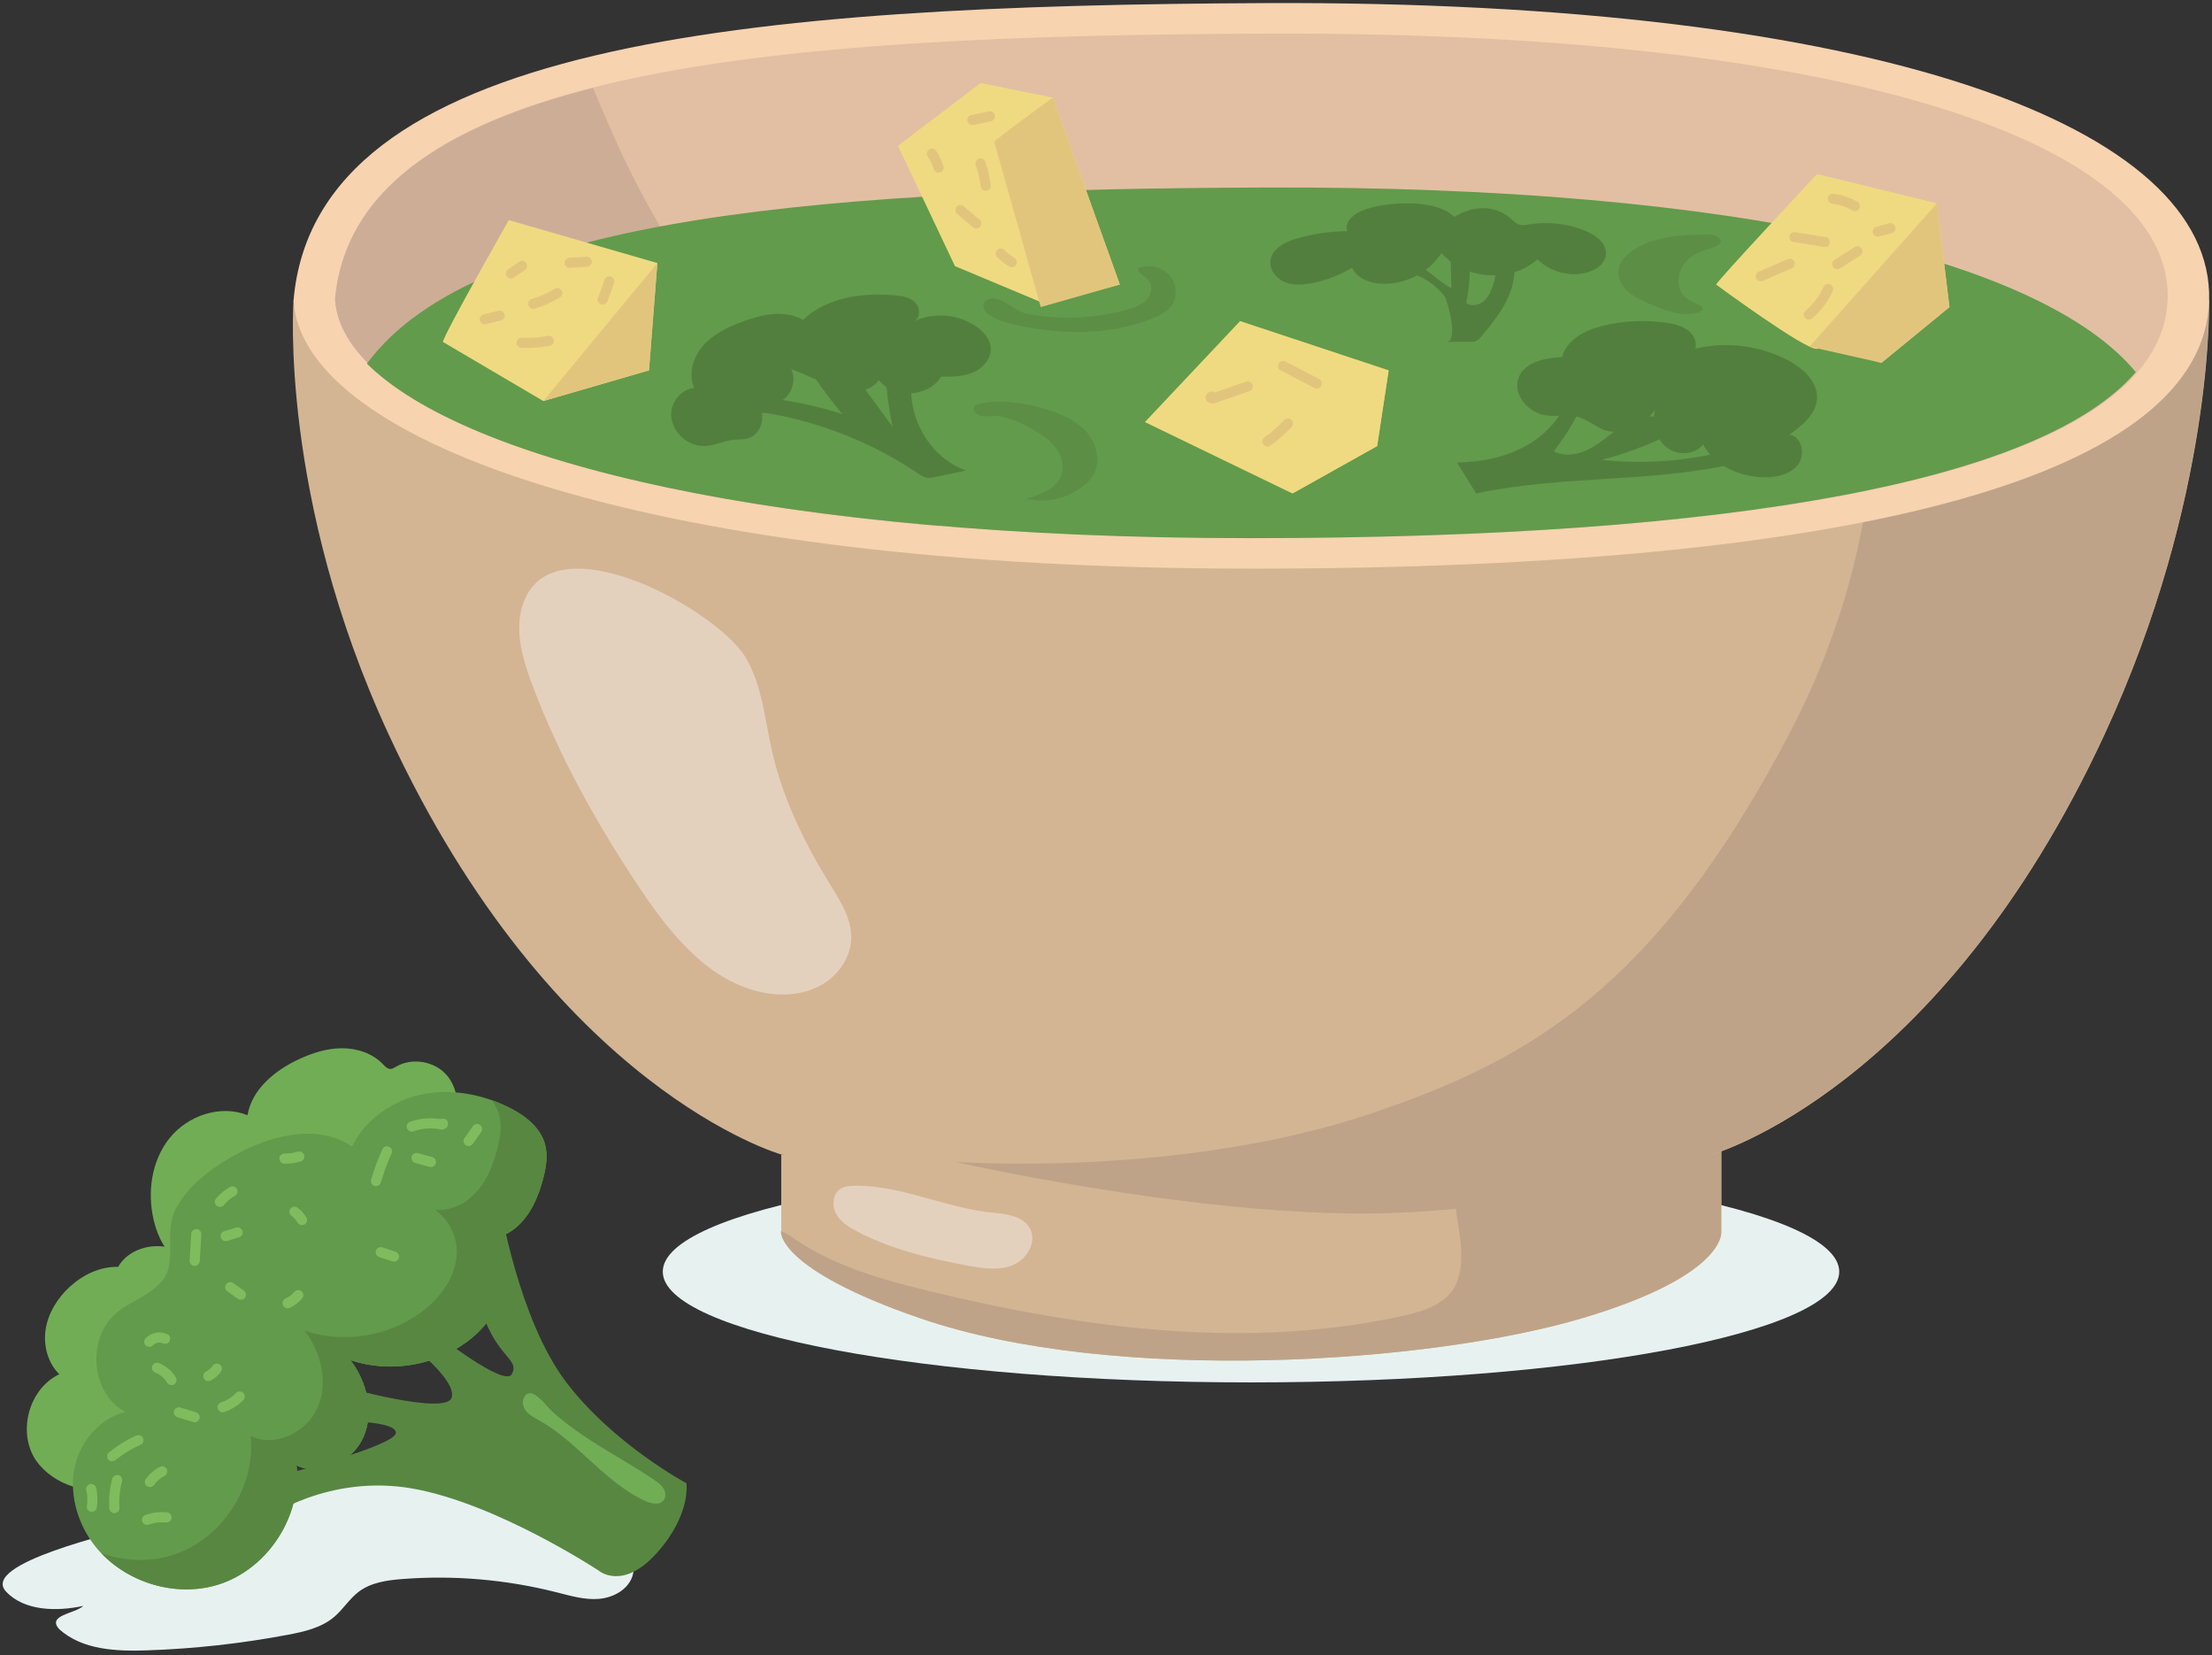 <svg width="401" height="300" viewBox="0 0 401 300" fill="none" xmlns="http://www.w3.org/2000/svg">
<rect x="0" y="0" width="401" height="300" fill="#333333" stroke="none"/>
<g id="soup">
<g id="g126">
<path id="path128" d="M1.096 288.45C4.418 292.012 10.327 292.079 15.091 291.05C13.649 292.467 8.356 292.7 10.772 295.301C14.928 299.018 21.051 299.302 26.626 299.11C35.197 298.819 43.74 297.873 52.168 296.286C55.148 295.724 58.247 295.019 60.564 293.062C62.201 291.68 63.337 289.76 65.046 288.471C67.271 286.795 70.184 286.392 72.961 286.178C82.327 285.457 91.812 286.276 100.915 288.589C103.438 289.23 105.993 289.99 108.588 289.775C111.179 289.559 113.865 288.103 114.659 285.628C115.784 282.144 112.82 278.704 109.792 276.648C103.716 272.522 96.5 270.48 89.431 268.501C83.157 266.745 76.768 264.976 70.255 265.159C65.225 265.306 60.31 266.613 55.446 267.917C45.039 270.703 34.013 272.762 23.996 276.752C21.365 277.799 -3.708 283.301 1.096 288.45" fill="#E7F2F0"/>
</g>
<g id="g130">
<path id="path132" d="M333.424 230.472C333.424 241.557 285.683 250.542 226.787 250.542C167.892 250.542 120.151 241.557 120.151 230.472C120.151 219.388 167.892 210.402 226.787 210.402C285.683 210.402 333.424 219.388 333.424 230.472Z" fill="#E7F2F0"/>
</g>
<g id="g134">
<path id="path136" d="M27.875 221.19C26.652 216.084 27.464 210.343 30.755 206.252C34.05 202.164 40.002 200.145 44.867 202.119C45.663 197.409 49.845 193.982 54.182 191.97C56.643 190.827 59.296 189.981 62.01 189.981C64.723 189.977 67.512 190.891 69.392 192.846C69.792 193.261 70.23 193.755 70.807 193.737C71.158 193.725 71.468 193.518 71.773 193.336C74.695 191.608 78.824 192.306 81.017 194.899C83.055 197.311 83.304 200.813 82.613 203.897C81.5 208.905 78.216 213.234 74.216 216.442C70.207 219.654 65.501 221.855 60.757 223.814C56.363 225.633 51.895 227.271 47.365 228.728C45.056 229.471 42.708 230.169 40.289 230.373C33.639 230.928 29.449 227.743 27.875 221.19" fill="#71AD55"/>
</g>
<path id="path138" d="M6.1 263.994C3.278 258.883 5.47 251.569 10.743 249.064C8.632 246.975 7.81 243.776 8.289 240.843C8.768 237.91 10.437 235.254 12.622 233.238C15.014 231.038 18.16 229.509 21.41 229.609C23.186 226.469 27.372 225.213 30.858 226.149C34.347 227.081 37.133 229.811 38.942 232.936C41.845 237.951 42.501 244.366 40.069 249.628C38.463 253.102 35.648 255.906 32.49 258.069C29.837 259.889 27.092 261.389 24.899 263.791C23.356 265.483 22.129 267.918 20.054 269.031C15.382 271.537 8.481 268.298 6.1 263.994" fill="#71AD55"/>
<g id="g140">
<path id="path142" d="M312.069 223.233V208.327L226.849 197.607L141.629 209.233V223.233C141.629 223.233 140.914 229.976 166.763 238.884C202.104 251.067 259.541 247.057 286.94 238.884C313.142 231.071 312.069 223.233 312.069 223.233" fill="#D3B594"/>
</g>
<g id="g144">
<path id="path146" d="M286.876 238.886C313.076 231.073 312.003 223.235 312.003 223.235V208.329L272.937 203.414C272.875 203.451 272.807 203.487 272.745 203.524C268.266 206.229 263.963 208.664 263.621 214.237C263.269 220.091 266.462 227.197 263.917 232.795C262.356 236.24 258.246 237.601 254.55 238.423C226.334 244.706 196.801 240.845 168.709 234.054C159.933 231.934 151.027 229.44 143.64 224.249C143.034 223.822 142.303 223.393 141.566 223.11V223.235C141.566 223.235 140.846 229.978 166.693 238.886C202.037 251.069 259.474 247.059 286.876 238.886" fill="#BFA388"/>
</g>
<g id="g148">
<path id="path150" d="M400.475 54.463H225.996H53.212C53.212 54.463 50.538 90.097 70.459 133.105C100.332 197.61 141.628 209.235 141.628 209.235L225.996 210.864L310.364 209.235C310.364 209.235 351.66 197.61 381.527 133.105C401.448 90.097 400.475 54.463 400.475 54.463" fill="#D3B594"/>
</g>
<g id="g152">
<path id="path154" d="M400.415 54.458H338.452C338.452 54.458 346.502 90.662 324.538 132.661C300.227 179.141 277.186 192.072 249.016 201.658C214.054 213.552 173.121 210.566 173.121 210.566C173.121 210.566 214.163 219.943 247.075 219.943C279.803 219.943 310.31 209.232 310.31 209.232C310.31 209.232 351.598 197.607 381.475 133.102C401.395 90.095 400.415 54.458 400.415 54.458" fill="#BFA388"/>
</g>
<g id="g156">
<path id="path158" d="M53.213 54.459C54.736 80.379 118.599 103.061 226.851 103.061C338.624 103.061 399.595 85.83 400.477 54.459C401.359 23.095 340.829 0.084 229.496 0.56C135.729 0.96 57.187 7.631 53.213 54.459Z" fill="#F7D3B0"/>
</g>
<g id="g160">
<path id="path162" d="M60.73 54.177C62.19 77.297 123.286 97.532 226.852 97.532C333.786 97.532 392.117 82.164 392.963 54.177C393.809 26.19 335.898 5.66 229.385 6.086C139.671 6.444 64.535 12.396 60.73 54.177" fill="#E2BFA3"/>
</g>
<g id="g164">
<path id="path166" d="M141.9 180.239C140.763 180.239 139.626 180.126 138.511 179.915C128.62 178.05 121.623 169.397 116.023 161.036C108.242 149.406 101.362 137.112 96.453 124.009C94.659 119.23 93.135 113.892 94.933 109.113C96.571 104.755 100.238 103.062 104.743 103.062C115.732 103.062 131.702 113.159 135.26 119.31C138.182 124.367 138.658 130.409 139.951 136.106C141.896 144.678 145.79 152.707 150.414 160.185C152.304 163.242 154.397 166.475 154.308 170.067C154.224 173.599 151.9 176.858 148.809 178.568C146.708 179.734 144.308 180.239 141.9 180.239" fill="#E4D1BD"/>
</g>
<g id="g168">
<path id="path170" d="M180.045 229.916C178.578 229.916 177.086 229.675 175.646 229.413C168.694 228.152 161.725 226.487 155.458 223.225C153.947 222.439 152.411 221.498 151.585 220.006C150.759 218.517 150.935 216.349 152.384 215.443C153.073 215.011 153.925 214.931 154.742 214.909C154.972 214.9 155.206 214.896 155.431 214.896C163.417 214.896 171.839 219.025 179.965 219.776C182.536 220.015 185.557 220.425 186.745 222.713C187.995 225.12 186.162 228.205 183.662 229.257C182.514 229.741 181.29 229.916 180.045 229.916Z" fill="#E4D1BD"/>
</g>
<g id="g172">
<path id="path174" d="M60.732 54.256C61.904 72.79 101.399 89.468 170.373 95.358C166.667 92.846 163.07 90.188 159.584 87.383C138.24 70.201 121.119 47.758 110.343 22.559C109.434 20.443 108.448 18.216 107.508 15.941C80.081 22.886 62.52 34.609 60.732 54.256" fill="#CEAD97"/>
</g>
<g id="g176">
<path id="path178" d="M387.19 67.444C370.489 47.23 315.952 33.635 229.067 33.985C152.518 34.289 86.58 38.665 66.518 65.905C84.454 83.734 141.015 97.532 226.536 97.532C315.135 97.532 370.376 86.982 387.19 67.444Z" fill="#629B4B"/>
</g>
<g id="g180">
<path id="path182" d="M125.626 80.478C123.421 79.662 121.7 77.504 121.67 75.155C121.644 72.806 123.525 70.501 125.866 70.313C124.717 67.781 125.643 64.68 127.49 62.606C129.337 60.532 131.94 59.301 134.538 58.319C138.101 56.974 142.292 56.048 145.567 57.995C149.833 53.882 156.308 53 162.212 53.524C163.544 53.638 164.971 53.865 165.915 54.812C166.858 55.755 166.906 57.655 165.696 58.222C169.342 56.506 173.914 56.943 177.171 59.323C178.35 60.187 179.407 61.384 179.582 62.833C179.826 64.807 178.311 66.663 176.49 67.471C174.669 68.283 172.613 68.283 170.617 68.269C168.277 72.025 162.037 72.365 159.304 68.885C158.304 70.374 156.365 71.003 154.571 70.907C152.78 70.806 151.086 70.099 149.436 69.4C147.436 68.553 145.436 67.711 143.441 66.864C144.227 68.575 143.799 70.772 142.423 72.06C141.044 73.348 138.825 73.636 137.17 72.736C138.467 74.234 138.528 76.662 137.31 78.225C135.843 80.103 134.241 79.421 132.306 79.81C129.918 80.29 128.18 81.421 125.626 80.478" fill="#537F3E"/>
</g>
<g id="g184">
<path id="path186" d="M166.504 85.852C166.981 86.173 167.48 86.511 168.048 86.594C168.477 86.654 168.907 86.567 169.332 86.481C171.266 86.082 173.201 85.683 175.136 85.279C167.978 82.759 163.593 74.188 165.736 66.909C163.988 67.039 162.235 67.169 160.487 67.295C160.683 70.683 161.125 74.053 161.823 77.372C159.264 73.88 156.709 70.388 154.154 66.901C153.686 66.263 153.213 65.617 152.567 65.161C150.606 63.769 147.908 64.576 145.661 65.426C147.808 68.766 150.151 71.971 152.68 75.029C146.728 73.125 140.521 72.032 134.279 71.78C133.707 71.759 135.038 74.066 135.385 74.301C136.275 74.903 138.552 74.765 139.628 74.96C142.851 75.532 146.03 76.339 149.14 77.359C155.282 79.376 161.147 82.234 166.504 85.852" fill="#537F3E"/>
</g>
<g id="g188">
<path id="path190" d="M278.89 74.914C276.438 73.947 274.461 71.257 275.207 68.73C276.116 65.675 280.011 64.851 283.198 64.719C283.954 61.569 287.347 59.846 290.497 59.064C294.355 58.107 298.414 57.927 302.351 58.551C303.62 58.752 304.925 59.053 305.956 59.825C306.992 60.596 307.684 61.949 307.335 63.191C313.001 61.833 319.153 62.631 324.285 65.385C326.954 66.822 329.586 69.269 329.39 72.293C329.211 75.109 326.695 77.123 324.401 78.762C326.611 79.116 327.329 82.324 326.008 84.131C324.687 85.939 322.229 86.51 319.988 86.504C315.538 86.494 310.876 84.459 308.731 80.558C307.24 82.54 304.006 82.615 302.082 81.04C300.169 79.459 299.519 76.695 300 74.264C298.567 76.531 296.014 78.059 293.335 78.249C290.338 78.46 289.086 76.727 286.628 75.76C284.26 74.824 281.454 75.918 278.89 74.914" fill="#537F3E"/>
</g>
<g id="g192">
<path id="path194" d="M276.902 80.653C273.059 82.872 268.565 83.757 264.134 83.82C265.29 85.694 266.446 87.569 267.607 89.443C283.781 85.939 300.824 87.683 316.821 83.445C316.884 82.502 316.467 81.539 315.733 80.94C307.568 83.45 298.892 84.267 290.405 83.34C294.498 82.268 298.492 80.794 302.288 78.935C302.709 78.727 303.168 78.466 303.287 78.013C303.407 77.534 303.09 77.055 302.725 76.717C300.835 74.946 297.747 75.222 295.435 76.399C293.123 77.571 291.259 79.466 289.056 80.836C286.853 82.205 283.984 83.018 281.693 81.794C283.219 79.737 284.807 77.503 285.89 75.17C286.593 73.66 287.489 72.369 285.432 72.749C283.833 73.04 282.771 75.337 281.86 76.441C280.469 78.128 278.798 79.555 276.902 80.653" fill="#537F3E"/>
</g>
<g id="g196">
<path id="path198" d="M247.116 38.088C245.46 38.709 243.652 40.23 244.242 41.896C241.121 41.916 238 42.376 235.006 43.26C232.89 43.886 230.506 45.128 230.299 47.325C230.142 48.966 231.395 50.502 232.92 51.128C234.445 51.749 236.172 51.638 237.793 51.33C240.374 50.84 242.869 49.88 245.116 48.517C245.919 50.386 248.126 51.244 250.161 51.401C254.504 51.724 258.954 49.517 261.322 45.855C265.559 50.739 273.882 51.294 278.72 47.007C280.993 49.244 284.452 50.199 287.548 49.431C289.245 49.012 291.002 47.83 291.133 46.088C291.28 44.138 289.381 42.684 287.593 41.921C284.341 40.528 280.69 40.093 277.205 40.669C276.665 40.76 276.104 40.876 275.569 40.745C274.847 40.568 274.311 39.987 273.746 39.507C270.791 36.997 266.731 37.356 263.65 39.316C260.257 35.917 251.171 36.563 247.116 38.088" fill="#537F3E"/>
</g>
<g id="g200">
<path id="path202" d="M262.204 61.971C263.634 61.961 265.07 61.951 266.5 61.946C266.861 61.941 267.227 61.941 267.559 61.807C268.014 61.629 268.341 61.238 268.648 60.862C270.222 58.952 271.805 57.022 272.953 54.829C274.102 52.642 274.799 50.138 274.463 47.683C273.419 47.599 272.369 47.51 271.315 47.42C271.32 48.95 271.073 50.479 270.578 51.929C270.222 52.968 269.717 54.003 268.851 54.676C267.98 55.349 266.678 55.552 265.787 54.913C266.396 52.112 266.594 49.222 266.371 46.361C265.238 46.277 264.104 46.188 262.966 46.104C263.011 48.153 263.055 50.202 263.105 52.251C261.457 51.439 258.863 48.984 257.042 47.945C256.483 47.628 255.84 49.539 255.226 49.44C258.304 50.044 260.502 51.993 261.843 53.632C262.367 54.27 264.51 61.956 262.204 61.971" fill="#537F3E"/>
</g>
<g id="g228">
<path id="path230" d="M251.742 67.115L234.295 89.442L249.656 80.841L251.742 67.115Z" fill="#E2C57D"/>
</g>
<g id="cheese">
<g id="g212">
<path id="path214" d="M80.289 61.971C80.477 60.569 92.236 39.895 92.236 39.895L119.165 47.672L117.651 67.12L98.495 72.684L80.289 61.971" fill="#EFDA81"/>
</g>
<g id="g220">
<path id="path222" d="M119.165 47.672L117.651 67.12L98.495 72.684L119.165 47.672" fill="#E2C57D"/>
</g>
<g id="g236">
<path id="path238" d="M93.088 50.359C93.761 49.901 94.435 49.447 95.113 48.989C95.313 48.854 95.467 48.677 95.536 48.438C95.598 48.219 95.567 47.926 95.444 47.73C95.317 47.534 95.124 47.361 94.893 47.307C94.662 47.253 94.389 47.261 94.181 47.399C93.507 47.853 92.834 48.312 92.16 48.77C91.96 48.904 91.802 49.081 91.737 49.32C91.679 49.539 91.702 49.832 91.829 50.028C91.956 50.225 92.145 50.398 92.379 50.452C92.614 50.506 92.888 50.498 93.088 50.359Z" fill="#E2C57D"/>
</g>
<g id="g240">
<path id="path242" d="M88.114 58.764C89.02 58.542 89.923 58.324 90.83 58.102C91.296 57.988 91.621 57.433 91.472 56.97C91.316 56.484 90.841 56.205 90.34 56.328C89.437 56.546 88.531 56.767 87.624 56.989C87.157 57.104 86.832 57.659 86.981 58.122C87.142 58.607 87.613 58.887 88.114 58.764Z" fill="#E2C57D"/>
</g>
<g id="g244">
<path id="path246" d="M94.552 63.05C96.29 63.144 98.032 63 99.735 62.647C100.205 62.55 100.523 61.968 100.379 61.514C100.216 61.014 99.751 60.769 99.243 60.87C98.381 61.048 97.85 61.126 96.984 61.188C96.174 61.246 95.359 61.25 94.552 61.208C94.067 61.184 93.605 61.65 93.628 62.131C93.652 62.651 94.036 63.023 94.552 63.05Z" fill="#E2C57D"/>
</g>
<g id="g248">
<path id="path250" d="M96.919 55.942C98.525 55.48 100.073 54.795 101.489 53.908C101.897 53.651 102.096 53.076 101.82 52.648C101.555 52.24 100.999 52.045 100.559 52.317C99.894 52.733 99.202 53.103 98.49 53.426C98.393 53.469 98.296 53.511 98.202 53.55C98.397 53.469 98.152 53.57 98.136 53.578C97.938 53.659 97.743 53.733 97.549 53.803C97.179 53.939 96.81 54.06 96.433 54.169C95.97 54.301 95.631 54.822 95.787 55.301C95.939 55.771 96.425 56.086 96.919 55.942" fill="#E2C57D"/>
</g>
<g id="g252">
<path id="path254" d="M110.137 54.531C110.591 53.457 110.99 52.364 111.341 51.251C111.483 50.793 111.171 50.224 110.694 50.118C110.192 50.003 109.715 50.268 109.565 50.761C109.214 51.874 108.811 52.968 108.361 54.041C108.278 54.242 108.349 54.57 108.456 54.748C108.566 54.941 108.787 55.123 109.008 55.174C109.241 55.225 109.506 55.214 109.715 55.079C109.932 54.941 110.038 54.764 110.137 54.531" fill="#E2C57D"/>
</g>
<g id="g256">
<path id="path258" d="M103.262 48.554C104.298 48.492 105.329 48.429 106.364 48.366C106.843 48.335 107.31 47.962 107.282 47.444C107.262 46.97 106.878 46.491 106.364 46.523C105.329 46.586 104.298 46.648 103.262 46.715C102.784 46.742 102.321 47.115 102.341 47.633C102.364 48.107 102.749 48.586 103.262 48.554Z" fill="#E2C57D"/>
</g>
</g>
<g id="cheese_2">
<g id="g204">
<path id="path206" d="M173.12 48.234L162.791 26.421L177.778 15.042L190.862 17.697L203.003 51.575L188.968 54.871L173.12 48.234Z" fill="#EFDA81"/>
</g>
<g id="g224">
<path id="path226" d="M190.862 17.698C190.862 17.698 180.145 25.439 180.239 25.728C180.339 26.021 188.666 55.651 188.666 55.651L203.003 51.576L190.862 17.698" fill="#E2C57D"/>
</g>
<g id="g260">
<path id="path262" d="M168.15 28.303C168.486 28.825 168.78 29.378 169.026 29.951C168.995 29.878 168.961 29.805 168.931 29.731C169.056 30.025 169.164 30.326 169.263 30.628C169.336 30.857 169.478 31.06 169.685 31.18C169.884 31.297 170.173 31.345 170.397 31.271C170.854 31.125 171.195 30.633 171.04 30.141C170.729 29.166 170.298 28.23 169.737 27.376C169.608 27.173 169.422 27.018 169.185 26.953C168.965 26.893 168.672 26.919 168.478 27.044C168.072 27.303 167.865 27.872 168.15 28.303" fill="#E2C57D"/>
</g>
<g id="g264">
<path id="path266" d="M176.868 29.835C177.304 31.166 177.623 32.529 177.811 33.917C177.837 34.126 178.059 34.362 178.234 34.467C178.43 34.58 178.723 34.628 178.946 34.558C179.164 34.484 179.382 34.349 179.491 34.135C179.618 33.899 179.622 33.685 179.587 33.423C179.399 32.04 179.085 30.678 178.644 29.346C178.496 28.892 178.003 28.547 177.514 28.705C177.055 28.853 176.706 29.346 176.868 29.835" fill="#E2C57D"/>
</g>
<g id="g268">
<path id="path270" d="M173.455 38.713C174.414 39.528 175.372 40.342 176.33 41.157C176.517 41.318 176.722 41.427 176.983 41.427C177.205 41.427 177.475 41.327 177.628 41.157C177.946 40.813 178.024 40.19 177.628 39.855C176.674 39.04 175.716 38.226 174.758 37.411C174.57 37.25 174.366 37.141 174.109 37.141C173.882 37.141 173.612 37.241 173.455 37.411C173.142 37.755 173.063 38.382 173.455 38.713Z" fill="#E2C57D"/>
</g>
<g id="g272">
<path id="path274" d="M180.771 46.601C181.435 47.251 182.173 47.831 182.964 48.319C183.162 48.446 183.447 48.477 183.676 48.416C183.887 48.354 184.12 48.191 184.221 47.989C184.463 47.537 184.331 47.001 183.891 46.728C183.557 46.522 183.232 46.293 182.916 46.051C182.977 46.1 183.039 46.148 183.105 46.196C182.74 45.915 182.397 45.616 182.072 45.295C181.9 45.128 181.659 45.027 181.417 45.027C181.193 45.027 180.925 45.128 180.771 45.295C180.608 45.471 180.485 45.7 180.499 45.946C180.507 46.192 180.591 46.425 180.771 46.601" fill="#E2C57D"/>
</g>
<g id="g276">
<path id="path278" d="M176.517 22.651C177.579 22.424 178.646 22.197 179.712 21.97C180.18 21.869 180.499 21.292 180.35 20.838C180.188 20.339 179.725 20.086 179.218 20.195C178.156 20.422 177.09 20.645 176.023 20.873C175.556 20.973 175.232 21.554 175.381 22.009C175.542 22.503 176.006 22.756 176.517 22.651Z" fill="#E2C57D"/>
</g>
</g>
<g id="cheese_3">
<g id="g216">
<path id="path218" d="M207.551 76.495L224.81 58.188L251.742 67.115L249.656 80.841L234.296 89.442L207.551 76.495" fill="#EFDA81"/>
</g>
<g id="g280">
<path id="path282" d="M220.658 71.958C220.611 71.292 220.057 70.813 219.381 70.99C218.911 71.111 218.538 71.567 218.548 72.056C218.552 72.713 219.167 73.141 219.782 73.137C220.229 73.137 220.685 72.909 221.105 72.764C222.888 72.149 224.672 71.539 226.456 70.924C226.926 70.761 227.238 70.291 227.099 69.788C226.973 69.332 226.437 68.982 225.967 69.145C224.877 69.523 223.783 69.9 222.693 70.272C222.148 70.463 221.603 70.65 221.053 70.836C220.802 70.924 220.55 71.008 220.299 71.097C220.173 71.139 220.047 71.185 219.922 71.227C219.852 71.251 219.782 71.274 219.712 71.297C219.866 71.288 220.01 71.339 220.136 71.455C220.22 71.591 220.294 71.726 220.373 71.861C220.383 71.912 220.387 71.958 220.392 72.01C220.35 72.163 220.313 72.317 220.266 72.475C219.996 72.573 219.731 72.671 219.465 72.773C219.326 72.69 219.19 72.615 219.06 72.536L219.079 72.564C218.99 72.345 218.902 72.126 218.813 71.912V71.958C218.85 72.457 219.214 72.88 219.735 72.88C220.206 72.88 220.69 72.457 220.658 71.958" fill="#E2C57D"/>
</g>
<g id="g284">
<path id="path286" d="M230.223 80.811C231.638 79.809 232.955 78.676 234.135 77.407C234.464 77.054 234.511 76.448 234.135 76.104C233.778 75.775 233.185 75.724 232.833 76.104C232.278 76.701 231.695 77.27 231.079 77.806C230.778 78.074 230.468 78.328 230.153 78.578C230.115 78.606 230.082 78.634 230.045 78.662C229.955 78.733 230.186 78.559 230.049 78.662C229.969 78.723 229.889 78.784 229.805 78.846C229.635 78.972 229.461 79.095 229.292 79.217C228.897 79.494 228.676 80.035 228.963 80.477C229.212 80.867 229.8 81.107 230.223 80.811" fill="#E2C57D"/>
</g>
<g id="g288">
<path id="path290" d="M232.142 67.121C234.178 68.181 236.218 69.242 238.249 70.302C238.694 70.529 239.252 70.416 239.513 69.971C239.754 69.559 239.626 68.939 239.181 68.711C237.146 67.651 235.11 66.591 233.074 65.53C232.629 65.303 232.071 65.416 231.815 65.862C231.569 66.278 231.702 66.894 232.142 67.121Z" fill="#E2C57D"/>
</g>
</g>
<g id="cheese_4">
<g id="g208">
<path id="path210" d="M311.102 51.577C311.297 50.892 329.4 31.546 329.4 31.546L351.125 36.847L353.4 55.656L341.071 65.758C341.071 65.758 331.377 62.841 329.4 63.221C327.417 63.602 311.102 51.577 311.102 51.577Z" fill="#EFDA81"/>
</g>
<g id="g232">
<path id="path234" d="M351.125 36.847L328.031 62.825L341.072 65.758L353.401 55.656L351.125 36.847Z" fill="#E2C57D"/>
</g>
<g id="g292">
<path id="path294" d="M319.667 50.876C321.419 50.113 323.165 49.35 324.912 48.583C325.359 48.393 325.49 47.709 325.243 47.325C324.943 46.862 324.459 46.789 323.986 46.994C322.234 47.757 320.488 48.519 318.742 49.282C318.3 49.477 318.163 50.16 318.41 50.544C318.705 51.002 319.199 51.081 319.667 50.876Z" fill="#E2C57D"/>
</g>
<g id="g296">
<path id="path298" d="M328.567 57.674C330.094 56.343 331.356 54.678 332.221 52.843C332.427 52.409 332.358 51.831 331.892 51.581C331.484 51.364 330.853 51.449 330.635 51.91C330.222 52.79 329.718 53.612 329.14 54.386C329.087 54.461 329.087 54.455 329.145 54.386C329.103 54.439 329.066 54.492 329.023 54.54C328.949 54.636 328.875 54.726 328.8 54.816C328.647 54.991 328.493 55.171 328.328 55.341C327.994 55.702 327.634 56.046 327.263 56.37C326.897 56.688 326.913 57.356 327.263 57.674C327.65 58.029 328.175 58.013 328.567 57.674" fill="#E2C57D"/>
</g>
<g id="g300">
<path id="path302" d="M325.052 43.856C326.891 44.158 328.729 44.454 330.568 44.756C331.045 44.831 331.585 44.635 331.702 44.11C331.803 43.67 331.564 43.061 331.061 42.976C329.222 42.679 327.384 42.383 325.545 42.081C325.073 42.006 324.527 42.202 324.411 42.727C324.31 43.167 324.543 43.776 325.052 43.856Z" fill="#E2C57D"/>
</g>
<g id="g304">
<path id="path306" d="M333.505 48.675C334.733 47.901 335.954 47.122 337.176 46.349C337.582 46.087 337.785 45.516 337.502 45.089C337.24 44.679 336.685 44.481 336.243 44.759C335.026 45.532 333.799 46.311 332.577 47.085C332.172 47.341 331.969 47.917 332.246 48.344C332.513 48.749 333.073 48.952 333.505 48.675" fill="#E2C57D"/>
</g>
<g id="g308">
<path id="path310" d="M340.651 42.864C341.424 42.66 342.198 42.456 342.971 42.252C343.433 42.128 343.761 41.591 343.611 41.118C343.455 40.64 342.977 40.344 342.477 40.473C341.703 40.678 340.935 40.887 340.162 41.091C339.694 41.215 339.367 41.752 339.522 42.225C339.673 42.703 340.156 42.998 340.651 42.864Z" fill="#E2C57D"/>
</g>
<g id="g312">
<path id="path314" d="M332.264 36.936C332.312 36.941 332.36 36.947 332.402 36.952C332.28 36.936 332.264 36.936 332.37 36.952C332.45 36.963 332.53 36.973 332.61 36.989C332.792 37.021 332.962 37.053 333.138 37.096C333.458 37.165 333.773 37.256 334.087 37.363C334.247 37.416 334.402 37.469 334.557 37.528C334.594 37.544 334.893 37.656 334.663 37.571C334.727 37.597 334.791 37.629 334.855 37.656C335.175 37.805 335.495 37.965 335.799 38.147C336.215 38.386 336.828 38.253 337.058 37.816C337.292 37.373 337.175 36.813 336.727 36.557C335.351 35.752 333.842 35.278 332.264 35.096C331.784 35.038 331.325 35.56 331.341 36.014C331.368 36.563 331.746 36.877 332.264 36.936" fill="#E2C57D"/>
</g>
</g>
<g id="g316">
<path id="path318" d="M188.414 78.535C189.698 79.365 190.914 80.362 191.726 81.654C192.538 82.947 192.902 84.585 192.422 86.039C191.565 88.606 188.58 89.669 185.973 90.392C189.478 91.244 193.355 90.419 196.209 88.211C197.058 87.555 197.83 86.77 198.319 85.819C199.598 83.346 198.705 80.173 196.82 78.131C194.935 76.085 192.251 74.968 189.59 74.16C185.753 72.997 181.651 72.351 177.72 73.15C176.338 73.433 176.122 74.29 177.155 75.08C178.075 75.78 179.309 75.282 180.332 75.358C183.105 75.555 186.121 77.045 188.414 78.535" fill="#5C8E46"/>
</g>
<g id="g320">
<path id="path322" d="M186.212 56.872C192.258 58.042 198.588 57.763 204.506 56.057C205.727 55.705 206.985 55.262 207.854 54.333C208.723 53.41 209.061 51.868 208.288 50.862C207.653 50.043 206.372 49.627 206.258 48.594C208.179 47.871 210.539 48.31 211.938 49.81C213.338 51.31 213.58 53.821 212.35 55.463C211.577 56.487 210.379 57.091 209.189 57.585C201.378 60.828 192.505 60.7 184.241 58.893C182.466 58.504 180.66 58.02 179.196 56.945C178.748 56.611 178.309 56.176 178.254 55.623C178.172 54.818 178.991 54.146 179.796 54.1C181.941 53.977 183.999 56.442 186.212 56.872" fill="#5C8E46"/>
</g>
<g id="g324">
<path id="path326" d="M305.186 47.992C304.025 49.708 303.895 52.248 305.352 53.72C306.094 54.467 307.115 54.845 308.069 55.291C308.354 55.431 308.68 55.638 308.675 55.96C308.665 56.286 308.312 56.478 308.001 56.577C305.046 57.541 301.868 56.281 299.012 55.047C297.607 54.435 296.176 53.808 295.051 52.766C293.926 51.724 293.159 50.174 293.455 48.671C293.709 47.349 294.73 46.302 295.829 45.524C299.712 42.792 304.766 42.579 309.515 42.496C311.687 42.465 313.118 43.901 310.609 44.819C308.468 45.597 306.622 45.871 305.186 47.992" fill="#5C8E46"/>
</g>
<g id="g328">
<path id="path330" d="M18.395 241.658C16.238 246.673 17.896 253.373 22.733 255.894C18.291 257.01 14.805 260.905 13.675 265.347C12.548 269.789 13.609 274.626 16.037 278.515C20.886 286.289 31.365 290.013 40.032 287.044C48.699 284.076 54.694 274.708 53.764 265.595C58.179 267.76 63.953 264.941 65.909 260.421C67.861 255.906 66.529 250.461 63.562 246.534C70.572 248.858 78.67 247.58 84.618 243.211C88.096 240.659 90.946 236.833 91.124 232.523C91.306 228.212 88.069 223.678 83.754 223.495C86.628 225.517 90.803 224.773 93.494 222.527C96.193 220.277 97.638 216.869 98.505 213.469C99.009 211.486 99.346 209.38 98.808 207.408C97.956 204.275 95.101 202.114 92.193 200.678C87.329 198.281 81.698 197.243 76.389 198.366C71.083 199.493 66.188 202.916 63.822 207.796C57.304 203.385 48.347 205.894 41.581 209.914C37.701 212.222 33.971 215.103 31.861 219.096C29.599 223.375 32.298 228.824 29.324 232.228C25.936 236.101 20.773 236.132 18.395 241.658" fill="#629B4B"/>
</g>
<g id="g332">
<path id="path334" d="M92.192 200.662C91.205 200.178 90.19 199.748 89.144 199.38C89.752 200.186 90.221 201.077 90.492 202.064C91.031 204.035 90.694 206.142 90.19 208.125C89.323 211.525 87.874 214.937 85.179 217.183C83.444 218.628 81.093 219.445 78.878 219.309C81.345 220.963 82.937 224.123 82.809 227.178C82.627 231.489 79.78 235.315 76.303 237.867C70.354 242.239 62.257 243.517 55.247 241.19C58.214 245.117 59.542 250.562 57.59 255.077C55.638 259.597 49.864 262.416 45.445 260.251C46.379 269.367 40.384 278.731 31.717 281.701C27.406 283.177 22.647 282.998 18.36 281.49C23.758 287.175 32.565 289.587 40.031 287.029C48.698 284.061 54.693 274.692 53.764 265.58C58.179 267.745 63.953 264.925 65.909 260.406C67.86 255.89 66.528 250.445 63.562 246.519C70.571 248.842 78.669 247.564 84.617 243.196C88.095 240.644 90.945 236.818 91.124 232.507C91.251 229.452 89.663 226.292 87.193 224.638C89.412 224.774 91.763 223.956 93.493 222.512C96.193 220.266 97.637 216.854 98.505 213.454C99.008 211.471 99.345 209.364 98.807 207.393C97.955 204.26 95.101 202.099 92.192 200.662Z" fill="#588742"/>
</g>
<path id="path336" d="M21.656 273.328C21.542 271.585 21.69 270.111 22.128 268.479C22.253 268.014 21.973 267.458 21.483 267.347C21 267.237 20.485 267.491 20.352 267.989C19.884 269.724 19.696 271.537 19.814 273.328C19.847 273.807 20.216 274.271 20.735 274.249C21.207 274.227 21.693 273.843 21.656 273.328" fill="#7FBC5E"/>
<path id="path338" d="M20.99 264.58C21.078 264.51 21.166 264.44 21.255 264.367C21.306 264.326 21.343 264.3 21.27 264.355C21.314 264.322 21.358 264.285 21.402 264.252C21.583 264.116 21.767 263.983 21.951 263.854C22.331 263.585 22.721 263.327 23.116 263.084C23.901 262.605 24.715 262.182 25.551 261.809C25.994 261.61 26.134 260.932 25.883 260.546C25.588 260.092 25.094 260.008 24.623 260.218C22.843 261.01 21.2 262.049 19.685 263.276C19.313 263.582 19.346 264.267 19.685 264.58C20.087 264.945 20.588 264.905 20.99 264.58" fill="#7FBC5E"/>
<path id="path340" d="M27.965 269.057C28.002 269.009 28.039 268.957 28.076 268.91C28.028 268.972 27.98 269.035 27.932 269.097C28.267 268.666 28.654 268.279 29.085 267.944C29.023 267.992 28.96 268.04 28.898 268.088C29.203 267.852 29.528 267.646 29.87 267.469C30.298 267.248 30.46 266.61 30.198 266.209C29.918 265.77 29.399 265.641 28.938 265.877C27.91 266.411 27.052 267.196 26.373 268.128C26.241 268.309 26.222 268.629 26.281 268.84C26.34 269.053 26.506 269.285 26.705 269.389C26.919 269.503 27.177 269.558 27.413 269.481C27.486 269.451 27.56 269.422 27.634 269.389C27.774 269.307 27.884 269.197 27.965 269.057" fill="#7FBC5E"/>
<path id="path342" d="M26.893 276.33C27.18 276.231 27.471 276.142 27.77 276.072C27.898 276.043 28.027 276.017 28.156 275.991C28.241 275.977 28.33 275.965 28.414 275.951C28.606 275.918 28.219 275.969 28.429 275.947C29.015 275.881 29.605 275.873 30.194 275.925C30.677 275.969 31.137 275.472 31.115 275.004C31.093 274.469 30.71 274.13 30.194 274.083C28.923 273.968 27.607 274.134 26.402 274.554C25.946 274.713 25.599 275.192 25.758 275.685C25.901 276.135 26.402 276.5 26.893 276.33" fill="#7FBC5E"/>
<path id="path344" d="M17.537 273.32C17.74 272.082 17.714 270.844 17.423 269.621C17.312 269.149 16.752 268.829 16.292 268.976C15.802 269.135 15.529 269.606 15.647 270.111C15.713 270.387 15.765 270.667 15.802 270.951C15.791 270.87 15.783 270.785 15.772 270.704C15.861 271.415 15.857 272.127 15.765 272.834C15.776 272.753 15.787 272.672 15.798 272.591C15.787 272.672 15.772 272.753 15.761 272.834C15.717 273.085 15.721 273.313 15.853 273.541C15.964 273.733 16.185 273.917 16.402 273.965C16.848 274.068 17.453 273.829 17.537 273.32" fill="#7FBC5E"/>
<path id="path346" d="M27.718 243.828C27.806 243.739 27.898 243.655 27.998 243.581C27.935 243.629 27.873 243.677 27.81 243.725C27.976 243.599 28.156 243.496 28.348 243.411C28.274 243.445 28.201 243.474 28.127 243.507C28.344 243.415 28.573 243.352 28.809 243.319C28.728 243.33 28.643 243.341 28.562 243.352C28.798 243.323 29.033 243.323 29.265 243.356C29.184 243.345 29.103 243.334 29.022 243.323C29.229 243.352 29.428 243.408 29.619 243.485C29.546 243.456 29.476 243.422 29.402 243.393L29.476 243.426C29.708 243.533 29.933 243.588 30.187 243.518C30.4 243.459 30.633 243.297 30.736 243.095C30.85 242.881 30.905 242.623 30.828 242.387C30.762 242.173 30.622 241.934 30.408 241.834C30.014 241.658 29.656 241.554 29.225 241.506C28.879 241.466 28.536 241.503 28.193 241.565C27.53 241.683 26.885 242.041 26.414 242.527C26.082 242.873 26.045 243.489 26.414 243.828C26.778 244.163 27.361 244.2 27.718 243.828" fill="#7FBC5E"/>
<path id="path348" d="M28.215 248.78C28.263 248.799 28.315 248.821 28.367 248.843C28.293 248.81 28.219 248.78 28.145 248.747C28.566 248.928 28.956 249.156 29.317 249.436C29.255 249.388 29.192 249.34 29.133 249.293C29.49 249.573 29.811 249.893 30.091 250.254C30.043 250.192 29.995 250.129 29.947 250.066C30.073 250.232 30.187 250.402 30.294 250.579C30.541 250.991 31.134 251.179 31.554 250.91C31.97 250.641 32.147 250.092 31.885 249.65C31.543 249.079 31.104 248.548 30.596 248.117C30.021 247.635 29.402 247.277 28.702 247.004C28.496 246.92 28.179 246.986 27.994 247.097C27.803 247.207 27.619 247.428 27.571 247.646C27.515 247.881 27.526 248.147 27.663 248.357C27.799 248.57 27.98 248.688 28.215 248.78" fill="#7FBC5E"/>
<path id="path350" d="M32.18 256.857C33.13 257.148 34.081 257.439 35.032 257.73C35.496 257.87 36.06 257.561 36.167 257.085C36.281 256.588 36.016 256.102 35.522 255.954C34.571 255.663 33.621 255.372 32.67 255.081C32.209 254.941 31.646 255.247 31.539 255.722C31.424 256.223 31.686 256.706 32.18 256.857" fill="#7FBC5E"/>
<path id="path352" d="M40.596 255.929C41.922 255.501 43.138 254.757 44.1 253.747C44.432 253.397 44.472 252.785 44.1 252.443C43.739 252.111 43.15 252.071 42.796 252.443C42.619 252.631 42.435 252.808 42.239 252.973C42.199 253.007 42.162 253.04 42.121 253.073C42.066 253.117 41.867 253.25 42.107 253.088C42.007 253.154 41.911 253.231 41.816 253.298C41.407 253.581 40.968 253.817 40.511 254.012C40.585 253.983 40.659 253.95 40.732 253.92C40.526 254.005 40.316 254.083 40.106 254.153C39.645 254.3 39.303 254.797 39.461 255.284C39.608 255.744 40.102 256.087 40.596 255.929Z" fill="#7FBC5E"/>
<path id="path354" d="M38.245 250.191C39 249.804 39.627 249.215 40.109 248.518C40.176 248.415 40.212 248.301 40.22 248.179C40.246 248.054 40.242 247.933 40.201 247.811C40.142 247.597 39.98 247.365 39.778 247.258C39.564 247.148 39.306 247.089 39.07 247.166C38.996 247.199 38.923 247.229 38.849 247.258C38.713 247.343 38.602 247.45 38.517 247.59C38.477 247.653 38.433 247.712 38.385 247.774C38.433 247.712 38.481 247.649 38.529 247.586C38.311 247.863 38.064 248.113 37.784 248.331C37.847 248.283 37.91 248.235 37.972 248.187C37.766 248.345 37.545 248.482 37.312 248.6C37.114 248.703 36.948 248.942 36.892 249.152C36.83 249.373 36.856 249.664 36.985 249.86C37.11 250.059 37.298 250.232 37.534 250.283C37.784 250.342 38.016 250.309 38.245 250.191" fill="#7FBC5E"/>
<path id="path356" d="M36.219 228.511C36.315 226.9 36.407 225.287 36.499 223.676C36.528 223.197 36.057 222.737 35.578 222.755C35.054 222.781 34.686 223.161 34.657 223.676C34.564 225.287 34.472 226.9 34.377 228.511C34.351 228.993 34.822 229.454 35.298 229.432C35.821 229.41 36.189 229.027 36.219 228.511Z" fill="#7FBC5E"/>
<path id="path358" d="M40.515 218.47C40.905 218.013 41.34 217.597 41.816 217.228C41.753 217.276 41.69 217.324 41.628 217.372C41.937 217.136 42.261 216.915 42.6 216.72C42.799 216.602 42.961 216.392 43.024 216.167C43.083 215.946 43.057 215.655 42.932 215.46C42.659 215.04 42.114 214.866 41.668 215.128C40.751 215.666 39.907 216.359 39.21 217.166C39.052 217.354 38.941 217.564 38.941 217.818C38.941 218.043 39.041 218.315 39.21 218.47C39.387 218.629 39.619 218.75 39.863 218.739C40.098 218.728 40.356 218.654 40.515 218.47" fill="#7FBC5E"/>
<path id="path360" d="M41.145 224.911C41.871 224.69 42.597 224.473 43.323 224.252C43.548 224.185 43.754 224.034 43.876 223.828C43.99 223.632 44.038 223.341 43.968 223.12C43.817 222.652 43.327 222.324 42.833 222.475C42.107 222.697 41.381 222.914 40.655 223.135C40.43 223.201 40.224 223.352 40.106 223.559C39.988 223.754 39.94 224.045 40.014 224.266C40.161 224.734 40.651 225.062 41.145 224.911" fill="#7FBC5E"/>
<path id="path362" d="M41.278 234.085C41.919 234.539 42.56 234.995 43.201 235.449C43.389 235.578 43.702 235.6 43.912 235.541C44.126 235.482 44.358 235.316 44.461 235.117C44.575 234.903 44.631 234.645 44.557 234.41C44.524 234.336 44.495 234.262 44.461 234.189C44.38 234.048 44.27 233.938 44.133 233.857C43.492 233.404 42.851 232.95 42.206 232.494C42.022 232.365 41.709 232.342 41.499 232.401C41.285 232.46 41.053 232.626 40.946 232.825C40.836 233.039 40.777 233.297 40.854 233.536C40.887 233.61 40.917 233.68 40.946 233.754C41.031 233.894 41.141 234.004 41.278 234.085" fill="#7FBC5E"/>
<path id="path364" d="M52.608 236.975C52.988 236.805 53.345 236.599 53.673 236.348C54.06 236.057 54.421 235.748 54.731 235.376C54.893 235.184 55 234.981 55 234.723C55 234.499 54.9 234.23 54.731 234.075C54.558 233.913 54.326 233.795 54.079 233.802C53.85 233.813 53.585 233.891 53.43 234.075C53.18 234.37 52.903 234.639 52.597 234.875C52.66 234.827 52.719 234.779 52.782 234.731C52.443 234.989 52.074 235.21 51.68 235.383C51.481 235.471 51.312 235.737 51.256 235.936C51.197 236.153 51.223 236.448 51.348 236.643C51.477 236.842 51.665 237.015 51.901 237.067C51.982 237.078 52.063 237.089 52.144 237.1C52.31 237.1 52.465 237.056 52.608 236.975" fill="#7FBC5E"/>
<g id="g366">
<path id="path368" d="M68.778 227.832C69.579 228.095 70.376 228.358 71.177 228.621C71.633 228.77 72.204 228.447 72.311 227.976C72.426 227.468 72.156 227.005 71.666 226.845C70.869 226.578 70.068 226.319 69.267 226.056C68.811 225.904 68.244 226.23 68.137 226.697C68.018 227.205 68.289 227.668 68.778 227.832Z" fill="#7FBC5E"/>
</g>
<path id="path370" d="M51.562 210.902C52.553 210.916 53.556 210.78 54.506 210.504C54.967 210.371 55.302 209.852 55.147 209.373C54.996 208.901 54.51 208.584 54.016 208.728C53.57 208.857 53.117 208.953 52.656 209.015C52.737 209.004 52.819 208.993 52.9 208.982C52.457 209.041 52.012 209.067 51.562 209.059C51.083 209.056 50.619 209.491 50.641 209.981C50.667 210.485 51.046 210.898 51.562 210.902Z" fill="#7FBC5E"/>
<path id="path372" d="M52.914 220.405C52.969 220.445 53.021 220.482 53.076 220.523C53.014 220.475 52.951 220.427 52.888 220.379C53.205 220.626 53.489 220.913 53.736 221.23C53.688 221.167 53.64 221.105 53.592 221.042C53.725 221.215 53.846 221.396 53.957 221.584C54.071 221.783 54.285 221.945 54.506 222.008C54.727 222.067 55.022 222.041 55.217 221.912C55.412 221.787 55.585 221.599 55.641 221.363C55.696 221.12 55.674 220.873 55.548 220.652C55.339 220.291 55.081 219.948 54.797 219.638C54.513 219.325 54.185 219.06 53.843 218.813C53.739 218.747 53.625 218.71 53.5 218.706C53.378 218.677 53.257 218.684 53.135 218.721C52.921 218.78 52.689 218.946 52.582 219.145C52.472 219.358 52.413 219.616 52.49 219.856C52.52 219.926 52.553 219.999 52.582 220.073C52.667 220.213 52.774 220.324 52.914 220.405" fill="#7FBC5E"/>
<g id="g374">
<path id="path376" d="M69.05 214.298C69.309 213.392 69.606 212.496 69.927 211.612C70.268 210.698 70.567 209.98 70.96 209.13C71.159 208.693 71.097 208.116 70.63 207.868C70.223 207.653 69.583 207.731 69.369 208.197C68.532 210.014 67.826 211.886 67.275 213.81C67.141 214.272 67.437 214.835 67.922 214.942C68.41 215.053 68.91 214.794 69.05 214.298Z" fill="#7FBC5E"/>
</g>
<g id="g378">
<path id="path380" d="M74.894 205.062C75.334 204.908 75.774 204.784 76.229 204.69C76.425 204.652 76.621 204.615 76.816 204.588C76.733 204.6 76.752 204.596 76.865 204.581C76.933 204.573 76.997 204.566 77.061 204.562C77.162 204.551 77.26 204.543 77.361 204.536C77.786 204.509 78.219 204.506 78.648 204.532C79.163 204.562 79.373 204.592 79.874 204.694C80.344 204.791 80.889 204.558 81.006 204.051C81.111 203.592 80.867 203.02 80.362 202.919C78.381 202.512 76.316 202.618 74.405 203.287C73.95 203.445 73.601 203.923 73.762 204.419C73.909 204.867 74.409 205.231 74.894 205.062" fill="#7FBC5E"/>
</g>
<g id="g382">
<path id="path384" d="M80.334 204.577C81.519 204.577 81.519 202.733 80.334 202.733C79.145 202.733 79.145 204.577 80.334 204.577Z" fill="#7FBC5E"/>
</g>
<g id="g386">
<path id="path388" d="M75.269 210.756C76.135 210.999 77 211.243 77.866 211.483C78.331 211.614 78.89 211.326 78.998 210.842C79.111 210.351 78.852 209.849 78.354 209.706C77.492 209.466 76.626 209.223 75.76 208.983C75.295 208.852 74.733 209.14 74.628 209.624C74.511 210.111 74.77 210.617 75.269 210.756" fill="#7FBC5E"/>
</g>
<g id="g390">
<path id="path392" d="M85.746 207.255C86.255 206.533 86.764 205.815 87.277 205.093C87.406 204.911 87.429 204.595 87.372 204.383C87.311 204.17 87.144 203.938 86.947 203.835C86.734 203.721 86.475 203.664 86.236 203.74C85.997 203.816 85.833 203.961 85.685 204.166C85.176 204.884 84.667 205.602 84.154 206.324C84.021 206.507 84.002 206.822 84.063 207.035C84.116 207.247 84.283 207.479 84.481 207.582C84.694 207.696 84.956 207.753 85.191 207.677C85.431 207.597 85.598 207.456 85.746 207.255Z" fill="#7FBC5E"/>
</g>
<g id="g394">
<path id="path396" d="M48.283 275.168C48.283 275.168 59.532 267.078 74.814 269.786C90.099 272.492 108.514 284.642 108.514 284.642C108.514 284.642 112.852 288.422 119.09 281.44C125.327 274.458 124.436 268.82 124.436 268.82C124.436 268.82 111.066 261.663 102.554 250.385C94.047 239.107 90.672 218.479 90.672 218.479L83.918 222.467C83.918 222.467 85.721 234.664 88.43 240.482C91.135 246.304 94.079 246.599 92.781 249.046C91.482 251.498 79.18 241.813 79.18 241.813L74.003 243.381C74.003 243.381 82.938 250.099 81.866 253.332C80.793 256.566 62.084 251.292 62.084 251.292L61.504 257.578C61.504 257.578 71.891 257.429 71.761 259.707C71.636 261.985 51.98 267.106 51.98 267.106L48.283 275.168" fill="#588742"/>
</g>
<g id="g398">
<path id="path400" d="M94.93 253.426C94.558 254.243 94.902 255.244 95.511 255.905C96.119 256.569 96.948 256.978 97.733 257.418C104.8 261.382 109.649 268.711 117.029 272.05C118.106 272.537 119.571 272.845 120.3 271.916C120.769 271.319 120.68 270.426 120.284 269.776C119.892 269.127 119.259 268.669 118.63 268.241C114.426 265.366 109.901 262.996 105.685 260.145C103.607 258.74 101.589 257.222 99.775 255.484C98.93 254.675 96.147 250.775 94.93 253.426" fill="#71AD55"/>
</g>
</g>
</svg>
